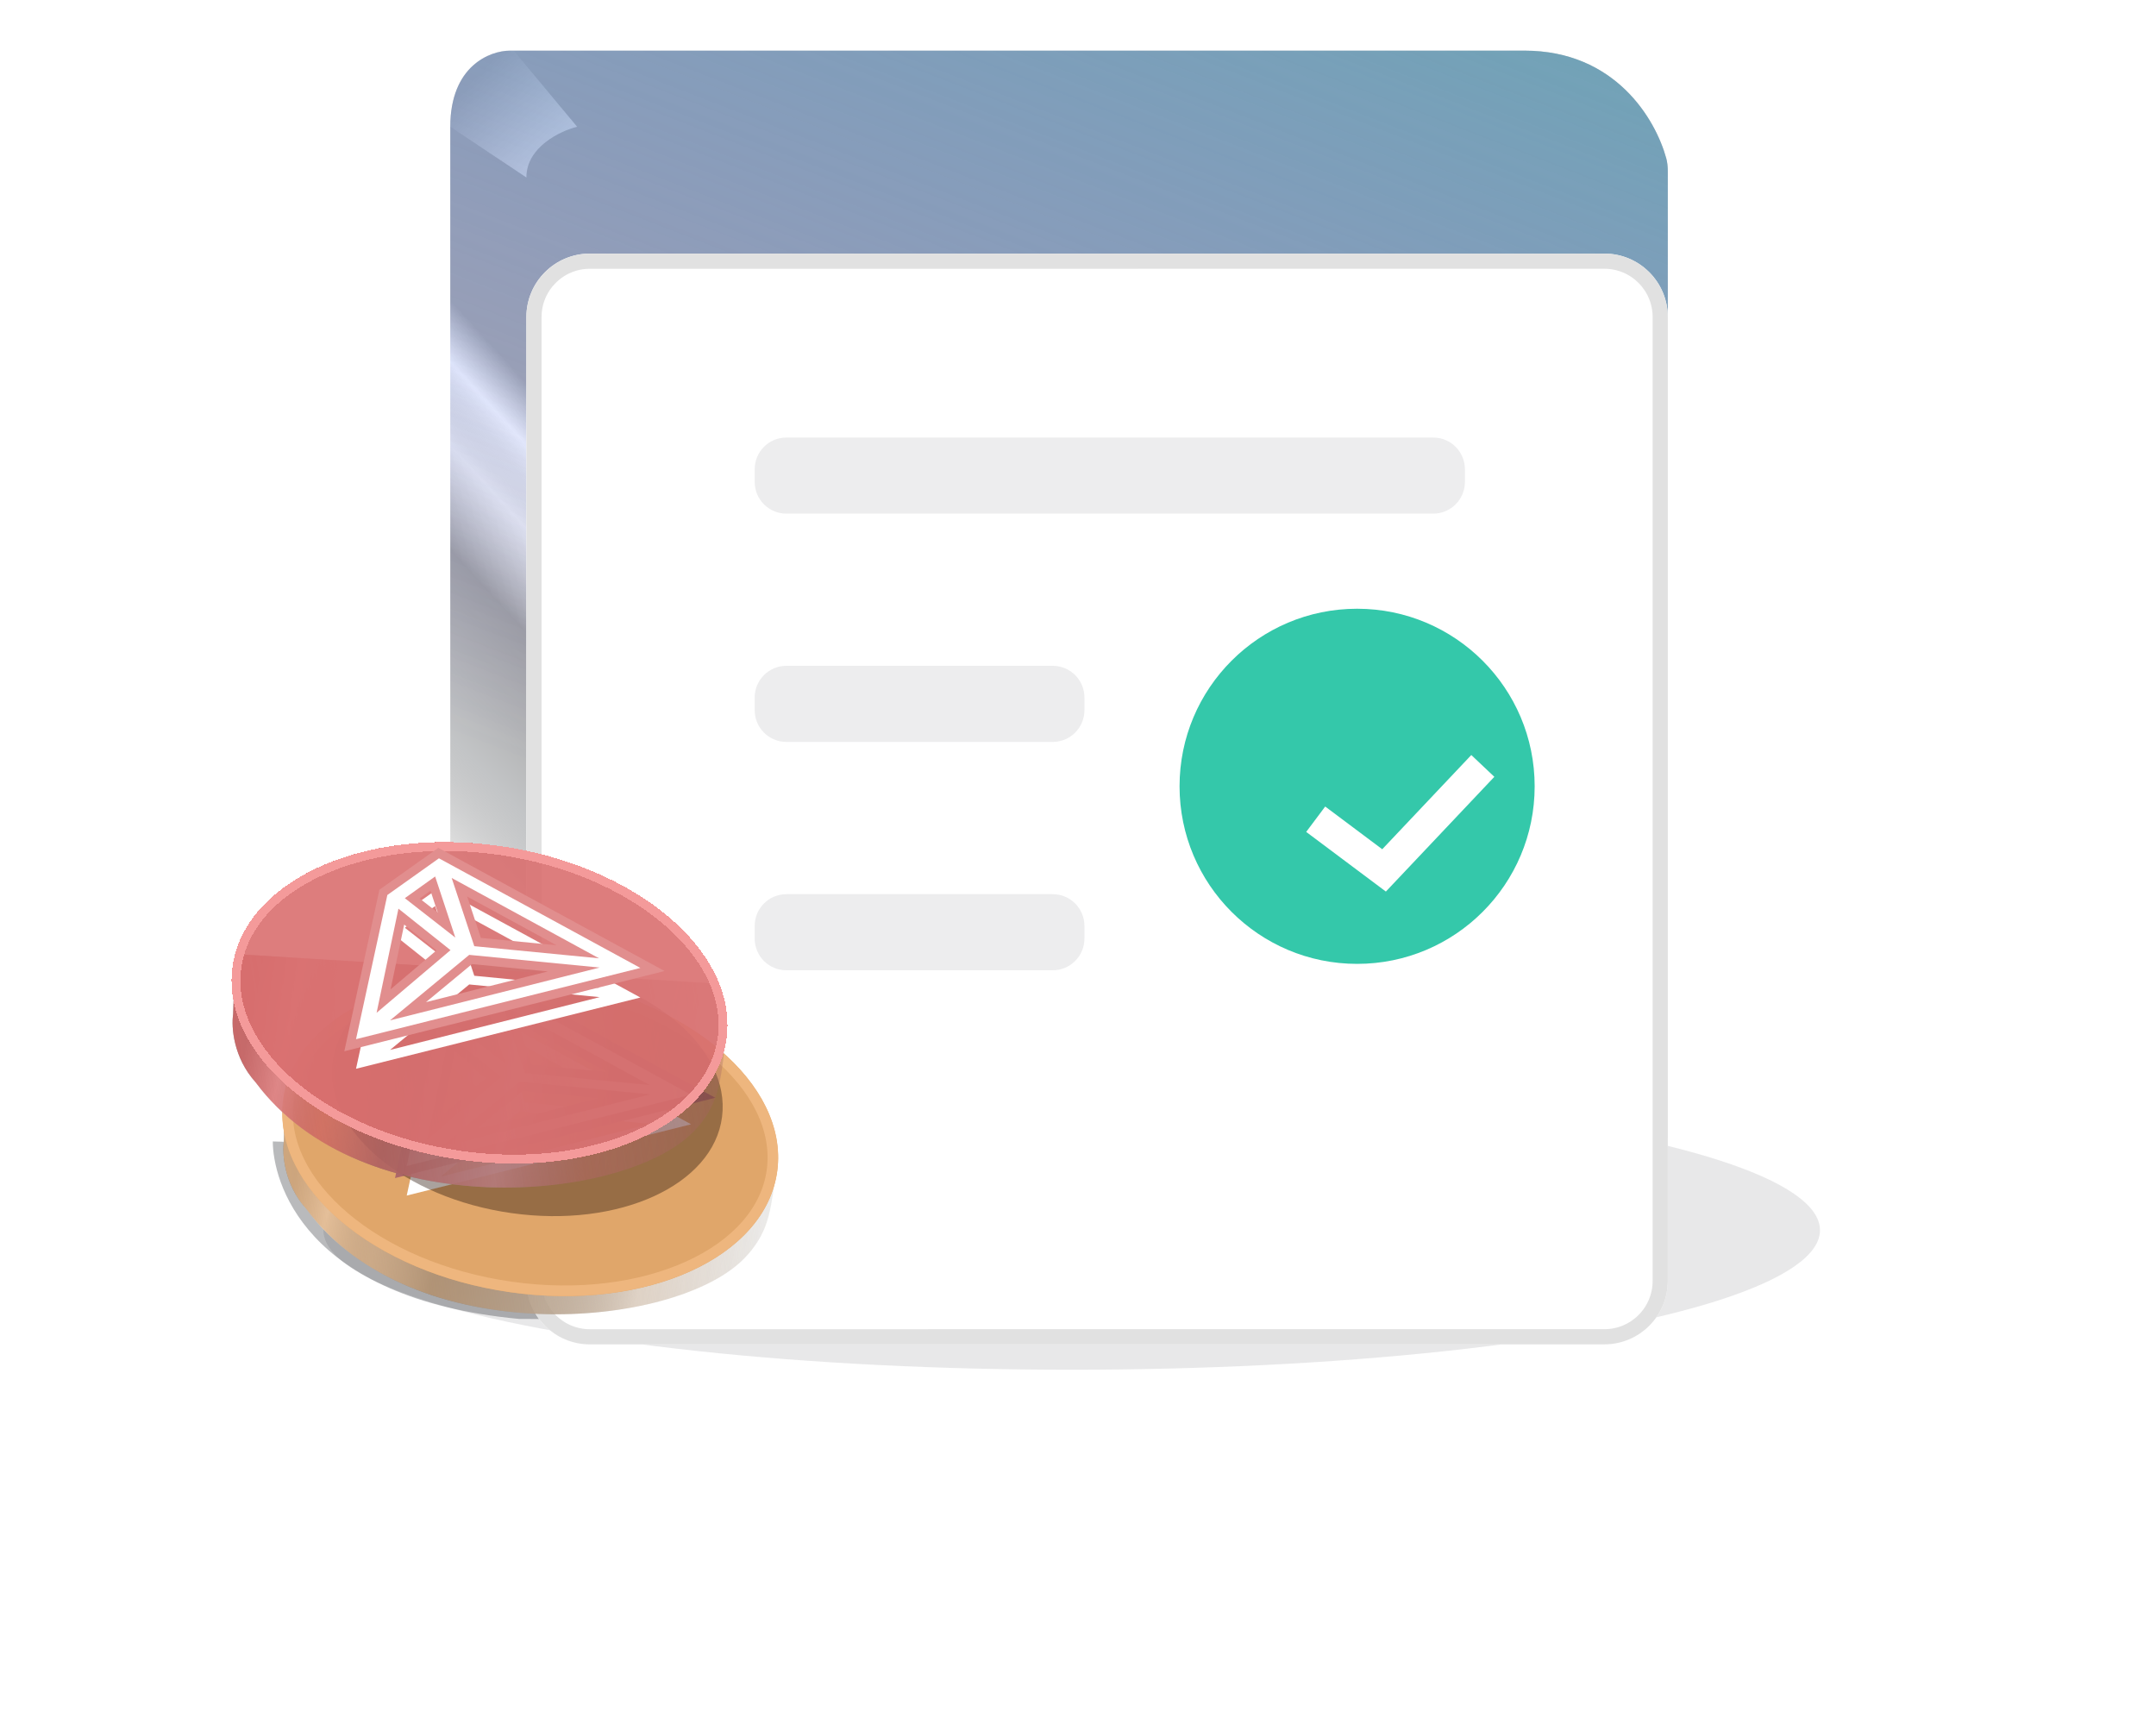 <svg width="68" height="54" viewBox="0 0 68 54" fill="none" xmlns="http://www.w3.org/2000/svg">
<g filter="url(#filter0_f_1163_5379)">
<ellipse cx="33.802" cy="38.798" rx="23.6" ry="4.4" fill="#17181F" fill-opacity="0.1"/>
</g>
<g filter="url(#filter1_f_1163_5379)">
<path fill-rule="evenodd" clipRule="evenodd" d="M33.584 39.198C43.205 39.198 51.004 38.302 51.004 37.198C51.004 36.093 43.205 35.198 33.584 35.198C26.87 35.198 21.043 35.634 18.135 36.273L8.604 35.998C8.604 37.197 9.536 40.956 16.379 41.596C16.494 41.596 16.617 41.596 16.748 41.597C19.118 41.605 23.928 41.622 26.876 39.197C27.161 39.161 27.465 39.123 27.787 39.084C29.6 39.158 31.552 39.198 33.584 39.198Z" fill="#17181F" fill-opacity="0.3"/>
</g>
<path d="M48.084 1.597C50.937 1.597 52.213 3.748 52.554 4.994C52.59 5.127 52.602 5.264 52.602 5.402V35.576C52.602 37.996 51.03 38.461 50.116 38.391C50.016 38.383 49.916 38.374 49.816 38.374H17.967C15.256 38.374 14.328 36.242 14.202 35.176V3.996C14.202 2.077 15.457 1.597 16.084 1.597H48.084Z" fill="url(#paint0_linear_1163_5379)" fill-opacity="0.6"/>
<g filter="url(#filter2_f_1163_5379)">
<path d="M16.602 5.597C16.602 4.637 17.669 4.131 18.202 3.997L16.202 1.597C14.602 1.597 14.202 3.197 14.202 3.997L16.602 5.597Z" fill="url(#paint1_linear_1163_5379)" fill-opacity="0.6"/>
</g>
<path d="M48.084 1.597C50.937 1.597 52.213 3.748 52.554 4.994C52.59 5.127 52.602 5.264 52.602 5.402V35.576C52.602 37.996 51.03 38.461 50.116 38.391C50.016 38.383 49.916 38.374 49.816 38.374H17.967C15.256 38.374 14.328 36.242 14.202 35.176V3.996C14.202 2.077 15.457 1.597 16.084 1.597H48.084Z" fill="url(#paint2_linear_1163_5379)" fill-opacity="0.8"/>
<g filter="url(#filter3_dii_1163_5379)">
<path d="M16.602 5.998C16.602 4.894 17.498 3.998 18.602 3.998L50.602 3.998C51.707 3.998 52.602 4.893 52.602 5.998V36.397C52.602 37.502 51.707 38.397 50.603 38.397L18.603 38.398C17.498 38.398 16.602 37.502 16.602 36.398V5.998Z" fill="white"/>
<path d="M16.842 5.998C16.842 5.026 17.63 4.238 18.602 4.238L50.602 4.237C51.575 4.237 52.363 5.025 52.363 5.998V36.397C52.363 37.37 51.575 38.158 50.603 38.158L18.603 38.159C17.63 38.159 16.842 37.37 16.842 36.398V5.998Z" stroke="#E1E1E1" stroke-width="0.478"/>
</g>
<g filter="url(#filter4_i_1163_5379)">
<path fill-rule="evenodd" clipRule="evenodd" d="M23.803 13.799C23.803 13.246 24.25 12.799 24.803 12.799H45.203C45.755 12.799 46.203 13.246 46.203 13.799V14.199C46.203 14.751 45.755 15.199 45.203 15.199H24.803C24.25 15.199 23.803 14.751 23.803 14.199V13.799ZM23.803 20.998C23.803 20.445 24.25 19.998 24.803 19.998H33.203C33.755 19.998 34.203 20.445 34.203 20.998V21.398C34.203 21.95 33.755 22.398 33.203 22.398H24.803C24.25 22.398 23.803 21.95 23.803 21.398V20.998ZM24.803 27.2C24.25 27.2 23.803 27.648 23.803 28.2V28.6C23.803 29.152 24.25 29.6 24.803 29.6H33.203C33.755 29.6 34.203 29.152 34.203 28.6V28.2C34.203 27.648 33.755 27.2 33.203 27.2H24.803Z" fill="#4A4B55" fill-opacity="0.1"/>
</g>
<g filter="url(#filter5_dii_1163_5379)">
<circle cx="43.803" cy="24.798" r="5.6" fill="#34C8AA"/>
</g>
<g filter="url(#filter6_d_1163_5379)">
<path d="M41.497 24.836L43.653 26.45L46.768 23.155" stroke="white"/>
</g>
<g filter="url(#filter7_b_1163_5379)">
<path d="M8.954 35.988L9.015 34.086L24.198 35.016C24.198 35.016 24.704 36.064 24.315 38.022C24.235 38.426 24.111 39.029 23.484 39.677C21.288 41.947 12.978 42.616 9.666 38.134C8.955 37.349 8.895 36.376 8.954 35.988Z" fill="url(#paint3_linear_1163_5379)" fill-opacity="0.8"/>
</g>
<path d="M8.954 35.988L9.015 34.086L24.198 35.016C24.198 35.016 24.704 36.064 24.315 38.022C24.235 38.426 24.111 39.029 23.484 39.677C21.288 41.947 12.978 42.616 9.666 38.134C8.955 37.349 8.895 36.376 8.954 35.988Z" fill="url(#paint4_linear_1163_5379)" fill-opacity="0.8"/>
<g filter="url(#filter8_bd_1163_5379)">
<ellipse rx="4.956" ry="7.925" transform="matrix(0.128 -0.998 0.983 0.14 16.724 34.689)" fill="#E0A66A"/>
<path d="M17.338 29.91C19.464 30.213 21.311 31.033 22.578 32.105C23.848 33.179 24.518 34.487 24.352 35.775C24.187 37.062 23.211 38.136 21.716 38.816C20.223 39.496 18.236 39.771 16.11 39.468C13.984 39.166 12.137 38.346 10.869 37.273C9.6 36.199 8.93 34.891 9.095 33.604C9.261 32.316 10.236 31.242 11.732 30.562C13.225 29.882 15.212 29.608 17.338 29.91Z" stroke="#EEB67E" stroke-width="0.335"/>
</g>
<g filter="url(#filter9_i_1163_5379)">
<path fill-rule="evenodd" clipRule="evenodd" d="M16.559 33.839L15.845 31.688L20.494 34.221L16.559 33.839ZM16.398 34.112L20.512 34.513L13.901 36.177L16.398 34.112ZM15.809 33.963L13.478 35.94L14.167 32.655L15.809 33.963ZM14.367 32.325L15.323 31.64L15.961 33.568L14.367 32.325ZM13.816 32.224L12.828 36.772L21.797 34.524L15.443 31.068L13.816 32.224Z" fill="white"/>
</g>
<path fill-rule="evenodd" clipRule="evenodd" d="M16.559 33.839L15.845 31.688L20.494 34.221L16.559 33.839ZM16.398 34.112L20.512 34.513L13.901 36.177L16.398 34.112ZM15.809 33.963L13.478 35.94L14.167 32.655L15.809 33.963ZM14.367 32.325L15.323 31.64L15.961 33.568L14.367 32.325ZM13.816 32.224L12.828 36.772L21.797 34.524L15.443 31.068L13.816 32.224Z" stroke="#AD6668" stroke-width="0.56"/>
<path fill-rule="evenodd" clipRule="evenodd" d="M16.559 33.839L15.845 31.688L20.494 34.221L16.559 33.839ZM16.398 34.112L20.512 34.513L13.901 36.177L16.398 34.112ZM15.809 33.963L13.478 35.94L14.167 32.655L15.809 33.963ZM14.367 32.325L15.323 31.64L15.961 33.568L14.367 32.325ZM13.816 32.224L12.828 36.772L21.797 34.524L15.443 31.068L13.816 32.224Z" fill="white"/>
<g filter="url(#filter10_f_1163_5379)">
<ellipse rx="3.918" ry="6.217" transform="matrix(0.127 -0.995 0.988 0.139 16.631 34.36)" fill="#2C180D" fill-opacity="0.4"/>
</g>
<g filter="url(#filter11_b_1163_5379)">
<path d="M7.353 31.991L7.414 30.089L22.597 31.02C22.597 31.02 23.103 32.067 22.715 34.025C22.634 34.43 22.511 35.032 21.883 35.681C19.687 37.951 11.377 38.62 8.066 34.138C7.355 33.352 7.294 32.38 7.353 31.991Z" fill="url(#paint5_linear_1163_5379)" fill-opacity="0.8"/>
</g>
<path d="M7.353 31.991L7.414 30.089L22.597 31.02C22.597 31.02 23.103 32.067 22.715 34.025C22.634 34.43 22.511 35.032 21.883 35.681C19.687 37.951 11.377 38.62 8.066 34.138C7.355 33.352 7.294 32.38 7.353 31.991Z" fill="url(#paint6_linear_1163_5379)" fill-opacity="0.8"/>
<g filter="url(#filter12_bd_1163_5379)">
<ellipse rx="4.956" ry="7.925" transform="matrix(0.128 -0.998 0.983 0.14 15.123 30.693)" fill="#DA6F6F" fill-opacity="0.9" shape-rendering="crispEdges"/>
<path d="M15.741 25.886C17.871 26.189 19.723 27.011 20.995 28.087C22.27 29.165 22.946 30.481 22.779 31.782C22.612 33.082 21.627 34.163 20.127 34.846C18.629 35.528 16.636 35.803 14.506 35.499C12.375 35.196 10.524 34.374 9.251 33.298C7.977 32.22 7.3 30.904 7.468 29.603C7.635 28.303 8.619 27.223 10.12 26.54C11.618 25.858 13.611 25.583 15.741 25.886Z" stroke="#F49A9A" stroke-width="0.28" shape-rendering="crispEdges"/>
</g>
<g filter="url(#filter13_i_1163_5379)">
<path fill-rule="evenodd" clipRule="evenodd" d="M14.959 29.84L14.246 27.689L18.894 30.223L14.959 29.84ZM14.799 30.114L18.913 30.514L12.302 32.179L14.799 30.114ZM14.209 29.965L11.878 31.941L12.567 28.657L14.209 29.965ZM12.768 28.326L13.724 27.642L14.361 29.569L12.768 28.326ZM12.217 28.226L11.229 32.773L20.197 30.526L13.844 27.069L12.217 28.226Z" fill="white"/>
</g>
<path fill-rule="evenodd" clipRule="evenodd" d="M14.959 29.84L14.246 27.689L18.894 30.223L14.959 29.84ZM14.799 30.114L18.913 30.514L12.302 32.179L14.799 30.114ZM14.209 29.965L11.878 31.941L12.567 28.657L14.209 29.965ZM12.768 28.326L13.724 27.642L14.361 29.569L12.768 28.326ZM12.217 28.226L11.229 32.773L20.197 30.526L13.844 27.069L12.217 28.226Z" stroke="#E18E8E" stroke-width="0.56"/>
<path fill-rule="evenodd" clipRule="evenodd" d="M14.959 29.84L14.246 27.689L18.894 30.223L14.959 29.84ZM14.799 30.114L18.913 30.514L12.302 32.179L14.799 30.114ZM14.209 29.965L11.878 31.941L12.567 28.657L14.209 29.965ZM12.768 28.326L13.724 27.642L14.361 29.569L12.768 28.326ZM12.217 28.226L11.229 32.773L20.197 30.526L13.844 27.069L12.217 28.226Z" fill="white"/>
<defs>
<filter id="filter0_f_1163_5379" x="0.202" y="24.398" width="67.2" height="28.8" filterUnits="userSpaceOnUse" color-interpolation-filters="sRGB">
<feFlood flood-opacity="0" result="BackgroundImageFix"/>
<feBlend mode="normal" in="SourceGraphic" in2="BackgroundImageFix" result="shape"/>
<feGaussianBlur stdDeviation="5" result="effect1_foregroundBlur_1163_5379"/>
</filter>
<filter id="filter1_f_1163_5379" x="6.604" y="33.198" width="46.4" height="10.4" filterUnits="userSpaceOnUse" color-interpolation-filters="sRGB">
<feFlood flood-opacity="0" result="BackgroundImageFix"/>
<feBlend mode="normal" in="SourceGraphic" in2="BackgroundImageFix" result="shape"/>
<feGaussianBlur stdDeviation="1" result="effect1_foregroundBlur_1163_5379"/>
</filter>
<filter id="filter2_f_1163_5379" x="13.202" y="0.597" width="6" height="6" filterUnits="userSpaceOnUse" color-interpolation-filters="sRGB">
<feFlood flood-opacity="0" result="BackgroundImageFix"/>
<feBlend mode="normal" in="SourceGraphic" in2="BackgroundImageFix" result="shape"/>
<feGaussianBlur stdDeviation="0.5" result="effect1_foregroundBlur_1163_5379"/>
</filter>
<filter id="filter3_dii_1163_5379" x="12.602" y="1.998" width="44" height="44.4" filterUnits="userSpaceOnUse" color-interpolation-filters="sRGB">
<feFlood flood-opacity="0" result="BackgroundImageFix"/>
<feColorMatrix in="SourceAlpha" type="matrix" values="0 0 0 0 0 0 0 0 0 0 0 0 0 0 0 0 0 0 127 0" result="hardAlpha"/>
<feOffset dy="4"/>
<feGaussianBlur stdDeviation="2"/>
<feComposite in2="hardAlpha" operator="out"/>
<feColorMatrix type="matrix" values="0 0 0 0 0 0 0 0 0 0 0 0 0 0 0 0 0 0 0.15 0"/>
<feBlend mode="normal" in2="BackgroundImageFix" result="effect1_dropShadow_1163_5379"/>
<feBlend mode="normal" in="SourceGraphic" in2="effect1_dropShadow_1163_5379" result="shape"/>
<feColorMatrix in="SourceAlpha" type="matrix" values="0 0 0 0 0 0 0 0 0 0 0 0 0 0 0 0 0 0 127 0" result="hardAlpha"/>
<feOffset dy="-2"/>
<feGaussianBlur stdDeviation="3"/>
<feComposite in2="hardAlpha" operator="arithmetic" k2="-1" k3="1"/>
<feColorMatrix type="matrix" values="0 0 0 0 0.178 0 0 0 0 0.238 0 0 0 0 0.279 0 0 0 0.2 0"/>
<feBlend mode="normal" in2="shape" result="effect2_innerShadow_1163_5379"/>
<feColorMatrix in="SourceAlpha" type="matrix" values="0 0 0 0 0 0 0 0 0 0 0 0 0 0 0 0 0 0 127 0" result="hardAlpha"/>
<feOffset dy="2"/>
<feGaussianBlur stdDeviation="3"/>
<feComposite in2="hardAlpha" operator="arithmetic" k2="-1" k3="1"/>
<feColorMatrix type="matrix" values="0 0 0 0 1 0 0 0 0 1 0 0 0 0 1 0 0 0 0.25 0"/>
<feBlend mode="normal" in2="effect2_innerShadow_1163_5379" result="effect3_innerShadow_1163_5379"/>
</filter>
<filter id="filter4_i_1163_5379" x="23.803" y="12.799" width="22.4" height="17.801" filterUnits="userSpaceOnUse" color-interpolation-filters="sRGB">
<feFlood flood-opacity="0" result="BackgroundImageFix"/>
<feBlend mode="normal" in="SourceGraphic" in2="BackgroundImageFix" result="shape"/>
<feColorMatrix in="SourceAlpha" type="matrix" values="0 0 0 0 0 0 0 0 0 0 0 0 0 0 0 0 0 0 127 0" result="hardAlpha"/>
<feOffset dy="1"/>
<feGaussianBlur stdDeviation="1"/>
<feComposite in2="hardAlpha" operator="arithmetic" k2="-1" k3="1"/>
<feColorMatrix type="matrix" values="0 0 0 0 0 0 0 0 0 0 0 0 0 0 0 0 0 0 0.1 0"/>
<feBlend mode="normal" in2="shape" result="effect1_innerShadow_1163_5379"/>
</filter>
<filter id="filter5_dii_1163_5379" x="36.203" y="17.198" width="15.2" height="16.2" filterUnits="userSpaceOnUse" color-interpolation-filters="sRGB">
<feFlood flood-opacity="0" result="BackgroundImageFix"/>
<feColorMatrix in="SourceAlpha" type="matrix" values="0 0 0 0 0 0 0 0 0 0 0 0 0 0 0 0 0 0 127 0" result="hardAlpha"/>
<feOffset dy="1"/>
<feGaussianBlur stdDeviation="1"/>
<feComposite in2="hardAlpha" operator="out"/>
<feColorMatrix type="matrix" values="0 0 0 0 0 0 0 0 0 0 0 0 0 0 0 0 0 0 0.1 0"/>
<feBlend mode="normal" in2="BackgroundImageFix" result="effect1_dropShadow_1163_5379"/>
<feBlend mode="normal" in="SourceGraphic" in2="effect1_dropShadow_1163_5379" result="shape"/>
<feColorMatrix in="SourceAlpha" type="matrix" values="0 0 0 0 0 0 0 0 0 0 0 0 0 0 0 0 0 0 127 0" result="hardAlpha"/>
<feOffset dx="-2" dy="-2"/>
<feGaussianBlur stdDeviation="1.5"/>
<feComposite in2="hardAlpha" operator="arithmetic" k2="-1" k3="1"/>
<feColorMatrix type="matrix" values="0 0 0 0 0 0 0 0 0 0 0 0 0 0 0 0 0 0 0.15 0"/>
<feBlend mode="normal" in2="shape" result="effect2_innerShadow_1163_5379"/>
<feColorMatrix in="SourceAlpha" type="matrix" values="0 0 0 0 0 0 0 0 0 0 0 0 0 0 0 0 0 0 127 0" result="hardAlpha"/>
<feOffset dx="1" dy="1"/>
<feGaussianBlur stdDeviation="2.5"/>
<feComposite in2="hardAlpha" operator="arithmetic" k2="-1" k3="1"/>
<feColorMatrix type="matrix" values="0 0 0 0 1 0 0 0 0 1 0 0 0 0 1 0 0 0 0.6 0"/>
<feBlend mode="normal" in2="effect2_innerShadow_1163_5379" result="effect3_innerShadow_1163_5379"/>
</filter>
<filter id="filter6_d_1163_5379" x="39.197" y="21.812" width="9.934" height="8.305" filterUnits="userSpaceOnUse" color-interpolation-filters="sRGB">
<feFlood flood-opacity="0" result="BackgroundImageFix"/>
<feColorMatrix in="SourceAlpha" type="matrix" values="0 0 0 0 0 0 0 0 0 0 0 0 0 0 0 0 0 0 127 0" result="hardAlpha"/>
<feOffset dy="1"/>
<feGaussianBlur stdDeviation="1"/>
<feComposite in2="hardAlpha" operator="out"/>
<feColorMatrix type="matrix" values="0 0 0 0 0 0 0 0 0 0 0 0 0 0 0 0 0 0 0.3 0"/>
<feBlend mode="normal" in2="BackgroundImageFix" result="effect1_dropShadow_1163_5379"/>
<feBlend mode="normal" in="SourceGraphic" in2="effect1_dropShadow_1163_5379" result="shape"/>
</filter>
<filter id="filter7_b_1163_5379" x="4.992" y="30.142" width="23.414" height="15.251" filterUnits="userSpaceOnUse" color-interpolation-filters="sRGB">
<feFlood flood-opacity="0" result="BackgroundImageFix"/>
<feGaussianBlur in="BackgroundImageFix" stdDeviation="1.972"/>
<feComposite in2="SourceAlpha" operator="in" result="effect1_backgroundBlur_1163_5379"/>
<feBlend mode="normal" in="SourceGraphic" in2="effect1_backgroundBlur_1163_5379" result="shape"/>
</filter>
<filter id="filter8_bd_1163_5379" x="-2.276" y="18.438" width="38.001" height="32.502" filterUnits="userSpaceOnUse" color-interpolation-filters="sRGB">
<feFlood flood-opacity="0" result="BackgroundImageFix"/>
<feGaussianBlur in="BackgroundImageFix" stdDeviation="5.59"/>
<feComposite in2="SourceAlpha" operator="in" result="effect1_backgroundBlur_1163_5379"/>
<feColorMatrix in="SourceAlpha" type="matrix" values="0 0 0 0 0 0 0 0 0 0 0 0 0 0 0 0 0 0 127 0" result="hardAlpha"/>
<feOffset dy="1.118"/>
<feGaussianBlur stdDeviation="1.118"/>
<feComposite in2="hardAlpha" operator="out"/>
<feColorMatrix type="matrix" values="0 0 0 0 0 0 0 0 0 0 0 0 0 0 0 0 0 0 0.1 0"/>
<feBlend mode="normal" in2="effect1_backgroundBlur_1163_5379" result="effect2_dropShadow_1163_5379"/>
<feBlend mode="normal" in="SourceGraphic" in2="effect2_dropShadow_1163_5379" result="shape"/>
</filter>
<filter id="filter9_i_1163_5379" x="12.454" y="30.738" width="10.104" height="7.357" filterUnits="userSpaceOnUse" color-interpolation-filters="sRGB">
<feFlood flood-opacity="0" result="BackgroundImageFix"/>
<feBlend mode="normal" in="SourceGraphic" in2="BackgroundImageFix" result="shape"/>
<feColorMatrix in="SourceAlpha" type="matrix" values="0 0 0 0 0 0 0 0 0 0 0 0 0 0 0 0 0 0 127 0" result="hardAlpha"/>
<feOffset dy="0.933"/>
<feGaussianBlur stdDeviation="0.933"/>
<feComposite in2="hardAlpha" operator="arithmetic" k2="-1" k3="1"/>
<feColorMatrix type="matrix" values="0 0 0 0 0 0 0 0 0 0 0 0 0 0 0 0 0 0 0.5 0"/>
<feBlend mode="normal" in2="shape" result="effect1_innerShadow_1163_5379"/>
</filter>
<filter id="filter10_f_1163_5379" x="6.932" y="26.829" width="19.398" height="15.063" filterUnits="userSpaceOnUse" color-interpolation-filters="sRGB">
<feFlood flood-opacity="0" result="BackgroundImageFix"/>
<feBlend mode="normal" in="SourceGraphic" in2="BackgroundImageFix" result="shape"/>
<feGaussianBlur stdDeviation="1.769" result="effect1_foregroundBlur_1163_5379"/>
</filter>
<filter id="filter11_b_1163_5379" x="3.392" y="26.145" width="23.414" height="15.251" filterUnits="userSpaceOnUse" color-interpolation-filters="sRGB">
<feFlood flood-opacity="0" result="BackgroundImageFix"/>
<feGaussianBlur in="BackgroundImageFix" stdDeviation="1.972"/>
<feComposite in2="SourceAlpha" operator="in" result="effect1_backgroundBlur_1163_5379"/>
<feBlend mode="normal" in="SourceGraphic" in2="effect1_backgroundBlur_1163_5379" result="shape"/>
</filter>
<filter id="filter12_bd_1163_5379" x="-2.023" y="16.295" width="34.294" height="28.794" filterUnits="userSpaceOnUse" color-interpolation-filters="sRGB">
<feFlood flood-opacity="0" result="BackgroundImageFix"/>
<feGaussianBlur in="BackgroundImageFix" stdDeviation="4.663"/>
<feComposite in2="SourceAlpha" operator="in" result="effect1_backgroundBlur_1163_5379"/>
<feColorMatrix in="SourceAlpha" type="matrix" values="0 0 0 0 0 0 0 0 0 0 0 0 0 0 0 0 0 0 127 0" result="hardAlpha"/>
<feOffset dy="0.933"/>
<feGaussianBlur stdDeviation="0.933"/>
<feComposite in2="hardAlpha" operator="out"/>
<feColorMatrix type="matrix" values="0 0 0 0 0 0 0 0 0 0 0 0 0 0 0 0 0 0 0.1 0"/>
<feBlend mode="normal" in2="effect1_backgroundBlur_1163_5379" result="effect2_dropShadow_1163_5379"/>
<feBlend mode="normal" in="SourceGraphic" in2="effect2_dropShadow_1163_5379" result="shape"/>
</filter>
<filter id="filter13_i_1163_5379" x="10.854" y="26.739" width="10.104" height="7.357" filterUnits="userSpaceOnUse" color-interpolation-filters="sRGB">
<feFlood flood-opacity="0" result="BackgroundImageFix"/>
<feBlend mode="normal" in="SourceGraphic" in2="BackgroundImageFix" result="shape"/>
<feColorMatrix in="SourceAlpha" type="matrix" values="0 0 0 0 0 0 0 0 0 0 0 0 0 0 0 0 0 0 127 0" result="hardAlpha"/>
<feOffset dy="0.933"/>
<feGaussianBlur stdDeviation="0.933"/>
<feComposite in2="hardAlpha" operator="arithmetic" k2="-1" k3="1"/>
<feColorMatrix type="matrix" values="0 0 0 0 0 0 0 0 0 0 0 0 0 0 0 0 0 0 0.5 0"/>
<feBlend mode="normal" in2="shape" result="effect1_innerShadow_1163_5379"/>
</filter>
<linearGradient id="paint0_linear_1163_5379" x1="14.202" y1="6.794" x2="-3.025" y2="22.607" gradientUnits="userSpaceOnUse">
<stop offset="0.077" stop-color="#737373"/>
<stop offset="0.134" stop-color="#FDFDFD"/>
<stop offset="0.21" stop-color="#737373" stop-opacity="0.19"/>
<stop offset="0.305" stop-color="#626161"/>
<stop offset="0.474" stop-color="#9A9DA0"/>
<stop offset="0.602" stop-color="#737373" stop-opacity="0.27"/>
<stop offset="1" stop-color="#4B4D48" stop-opacity="0"/>
</linearGradient>
<linearGradient id="paint1_linear_1163_5379" x1="17.402" y1="4.797" x2="15.002" y2="2.397" gradientUnits="userSpaceOnUse">
<stop stop-color="white"/>
<stop offset="0.993" stop-color="white" stop-opacity="0"/>
</linearGradient>
<linearGradient id="paint2_linear_1163_5379" x1="17.802" y1="-27" x2="0.42" y2="17.762" gradientUnits="userSpaceOnUse">
<stop stop-color="#3EBDA4"/>
<stop offset="1" stop-color="#4C54FF" stop-opacity="0"/>
</linearGradient>
<linearGradient id="paint3_linear_1163_5379" x1="7.044" y1="39.853" x2="28.148" y2="44.208" gradientUnits="userSpaceOnUse">
<stop offset="0.077" stop-color="#737373"/>
<stop offset="0.134" stop-color="#FDFDFD"/>
<stop offset="0.21" stop-color="#737373" stop-opacity="0.19"/>
<stop offset="0.305" stop-color="#626161"/>
<stop offset="0.474" stop-color="#9A9DA0"/>
<stop offset="0.602" stop-color="#737373" stop-opacity="0.27"/>
<stop offset="1" stop-color="#4B4D48" stop-opacity="0"/>
</linearGradient>
<linearGradient id="paint4_linear_1163_5379" x1="9.275" y1="38.554" x2="24.285" y2="36.139" gradientUnits="userSpaceOnUse">
<stop stop-color="#E1AF7C"/>
<stop offset="1" stop-color="#D2A272" stop-opacity="0"/>
</linearGradient>
<linearGradient id="paint5_linear_1163_5379" x1="5.443" y1="35.857" x2="26.547" y2="40.211" gradientUnits="userSpaceOnUse">
<stop offset="0.077" stop-color="#737373"/>
<stop offset="0.134" stop-color="#FDFDFD"/>
<stop offset="0.21" stop-color="#737373" stop-opacity="0.19"/>
<stop offset="0.305" stop-color="#626161"/>
<stop offset="0.474" stop-color="#9A9DA0"/>
<stop offset="0.602" stop-color="#737373" stop-opacity="0.27"/>
<stop offset="1" stop-color="#4B4D48" stop-opacity="0"/>
</linearGradient>
<linearGradient id="paint6_linear_1163_5379" x1="7.674" y1="34.557" x2="22.685" y2="32.143" gradientUnits="userSpaceOnUse">
<stop stop-color="#D56060"/>
<stop offset="1" stop-color="#BE6363" stop-opacity="0.28"/>
</linearGradient>
</defs>
</svg>
